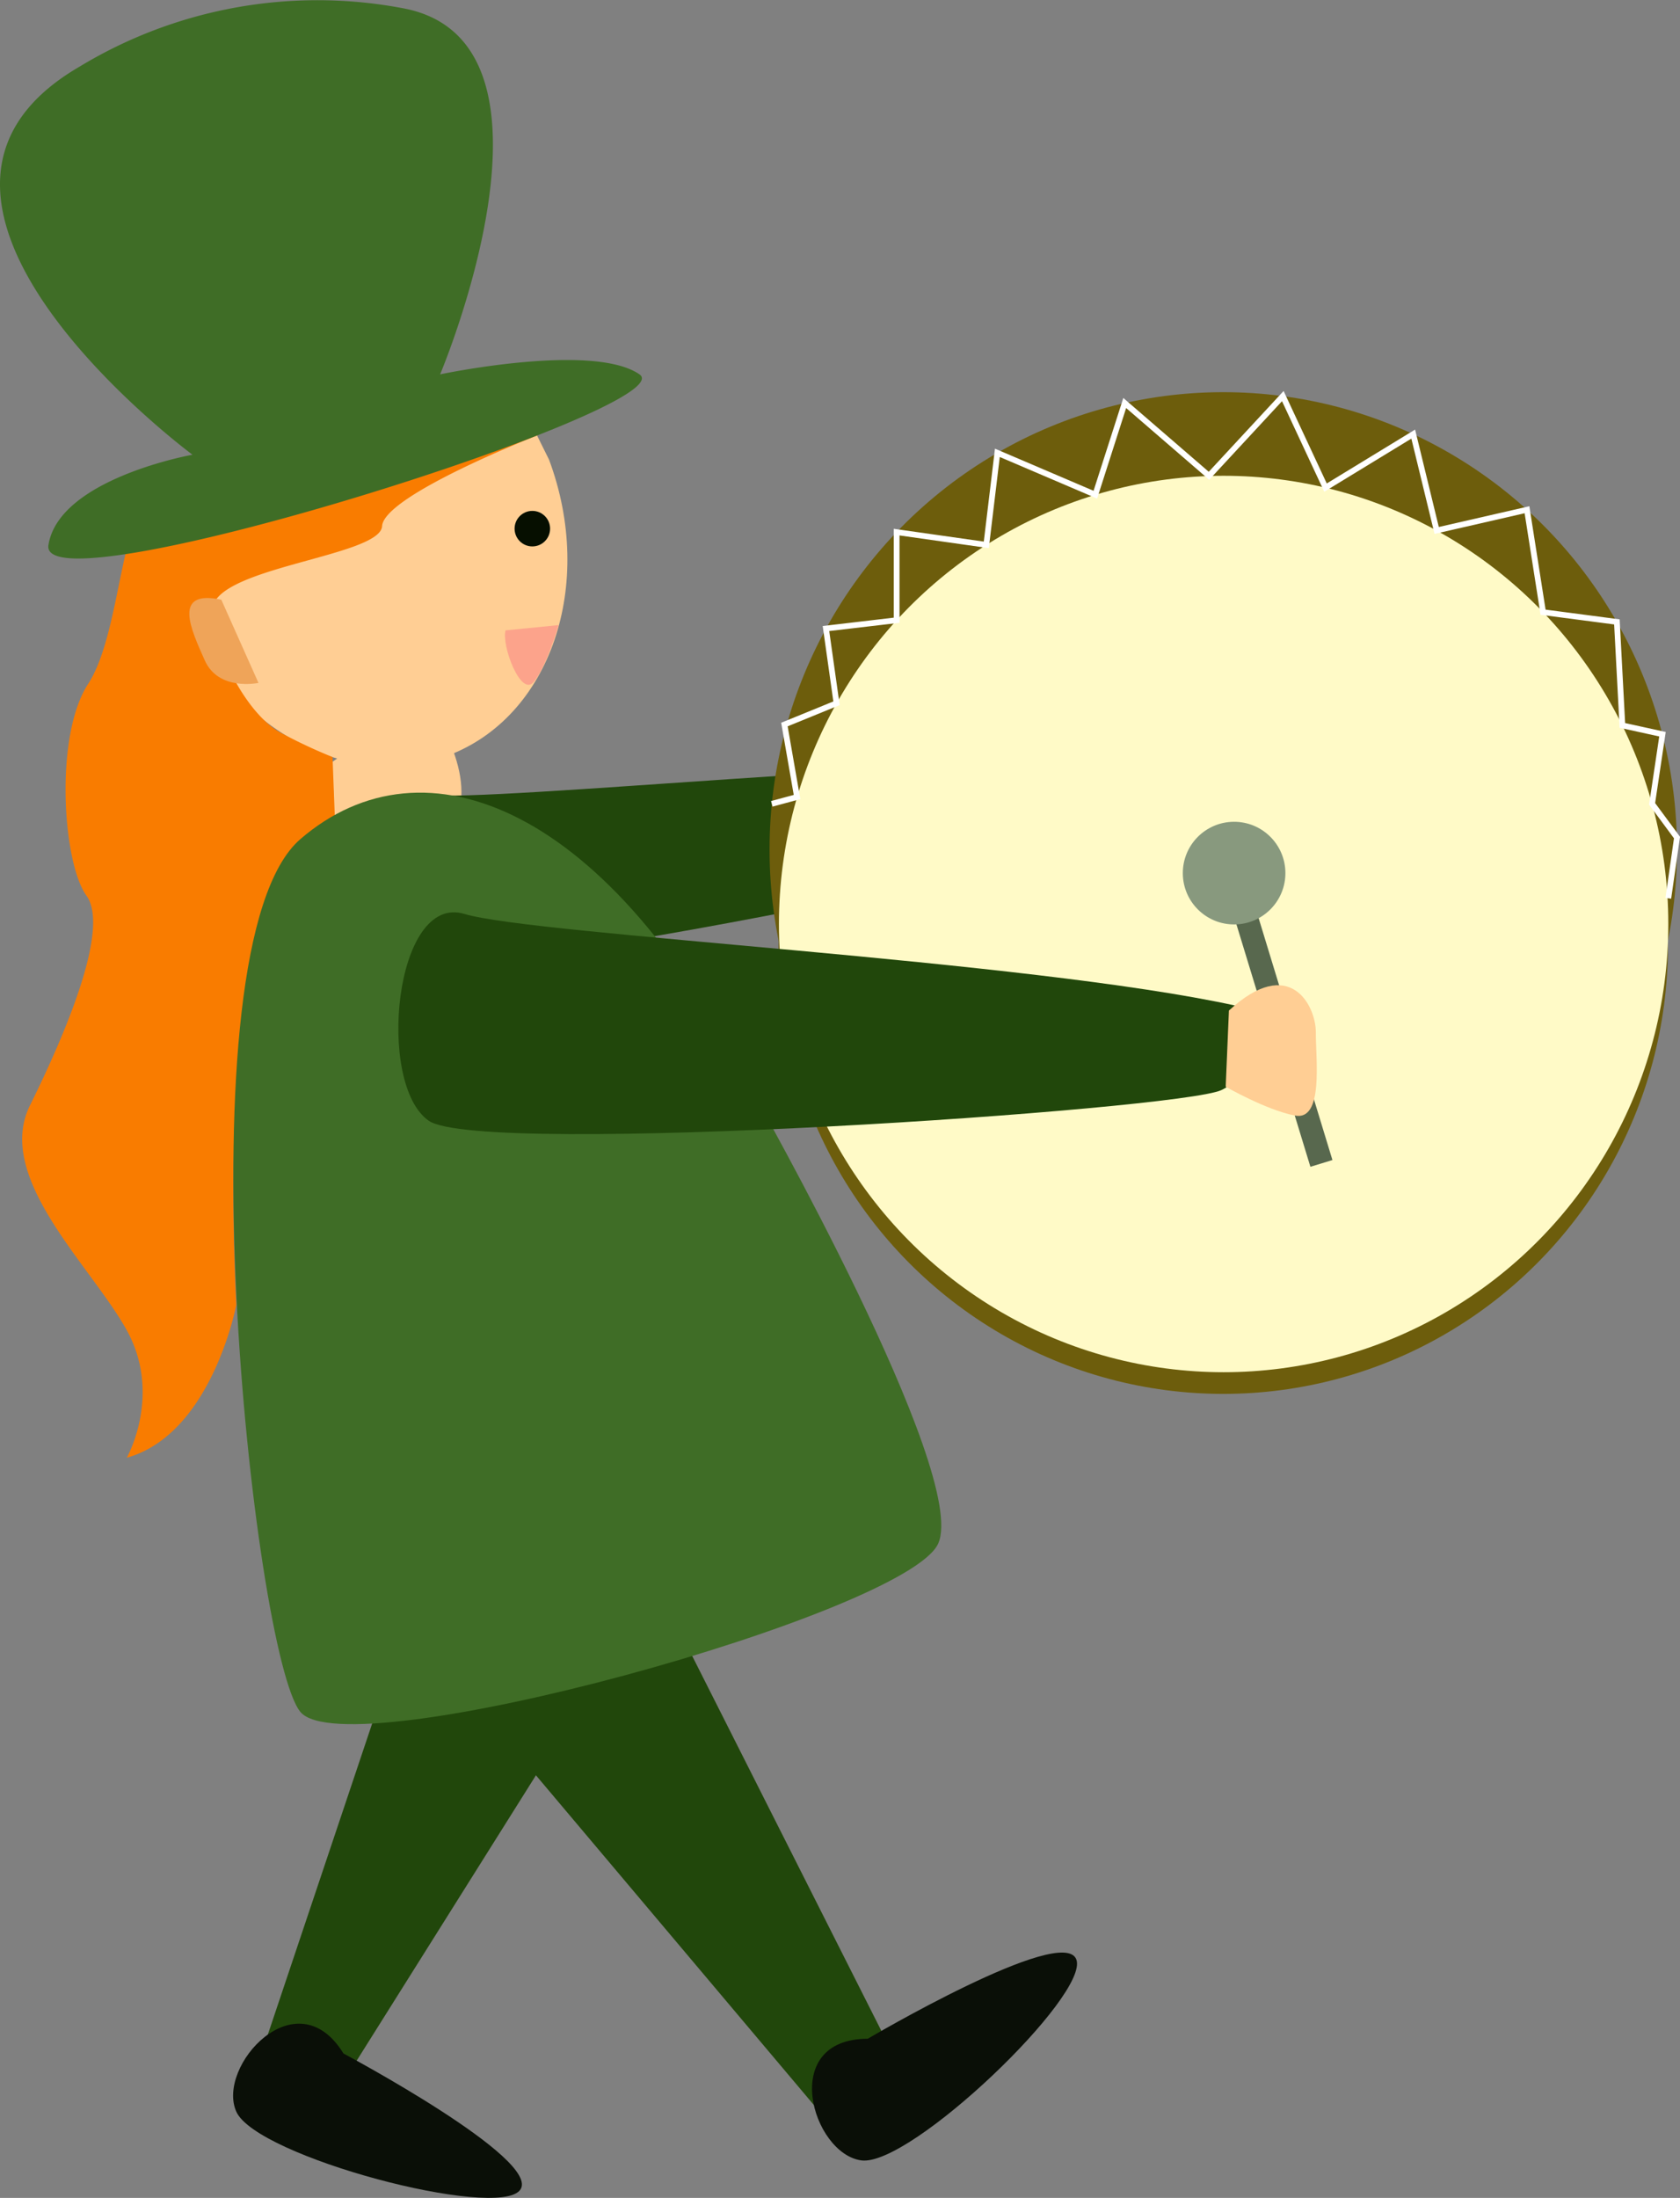 <svg xmlns="http://www.w3.org/2000/svg" viewBox="0 0 291.51 381.16"><rect x="0" y="0" width="291.51" height="381.16" fill="#808080" stroke="none"/><defs><style>.cls-1{fill:#ffce94;}.cls-2{fill:#21470b;}.cls-3{fill:#0a0f07;}.cls-4{fill:#060f00;}.cls-5{fill:#fca38b;}.cls-6{fill:#f97c00;}.cls-7{fill:#3f6d26;}.cls-8{fill:#efa459;}.cls-9{fill:#6d5d0c;}.cls-10{fill:#fffac7;}.cls-11,.cls-12{fill:none;stroke-miterlimit:10;}.cls-11{stroke:#fff;}.cls-12{stroke:#58684e;stroke-width:4px;}.cls-13{fill:#88997e;}</style></defs><title>drumguy2</title><g id="Layer_2" data-name="Layer 2"><g id="Parade_Background" data-name="Parade Background"><path class="cls-1" d="M57.2,132.45s1.55,6.6,0,9.32,18.82,9.21,22.14,0-5.76-20.7-5.76-20.7Z"/><polygon class="cls-2" points="100.85 249.03 156.46 359.18 144.66 369.13 67.26 277.36 100.85 249.03"/><polygon class="cls-2" points="120.86 263.54 59.03 361.91 45.01 357.2 80.94 250.14 120.86 263.54"/><path class="cls-3" d="M59.6,356.12s34.58,18.4,30.65,23.66S44.5,374.06,41,366.2,51.46,342.87,59.6,356.12Z"/><path class="cls-3" d="M150.57,353.56s33.75-19.88,36.18-13.78-28.77,36-37.28,34.88S135,353.59,150.57,353.56Z"/><path class="cls-1" d="M30.64,103.82c8.1,21.7,29.12,33.89,47,27.24s25.72-29.64,17.63-51.34l-7.94-16L28.49,82.3Z"/><circle class="cls-4" cx="92.37" cy="91.68" r="3.08"/><path class="cls-5" d="M87.72,109.32l9.22-.92s-2.16,7.33-4.36,9.9S87,112,87.72,109.32Z"/><path class="cls-6" d="M41,226.29s-4.22,22.39-19,26.51c0,0,6.19-10.9,0-22.1s-23-26.47-16.8-39S19.12,161,15,155.32s-5.6-27.69.29-36.71,5.6-31.68,12.08-33.91S51.5,66.58,57.12,67l30.38,2.34,5.9,6.1S66.62,85.87,66.3,91.24s-30,7.14-29.44,14.8,6.35,18.17,12,21.11a90.42,90.42,0,0,0,8.84,4.14l.43,11.24S37,144,41,226.29Z"/><path class="cls-7" d="M13.75,11.59A79.7,79.7,0,0,1,70.18,1.48c30.45,6,6.19,63.44,6.19,63.44s26.47-5.59,34.59,0c6.12,4.21-56.33,25.51-86.65,30.77C14.42,97.4,8,97.41,8.4,94.56c1.79-11.57,25-15.7,25-15.7S-26.12,34.8,13.75,11.59Z"/><path class="cls-8" d="M38.4,104l6.45,14.43s-6.91,1.5-9.32-3.91S29.85,102.19,38.4,104Z"/><path class="cls-2" d="M198,132.29s6.14,8.06,0,11.7S83.46,170.19,74.17,166.53s-11.62-29.88,0-28.67S163.9,131,198,132.29Z"/><ellipse class="cls-9" cx="212.26" cy="164" rx="77.16" ry="77.73"/><ellipse class="cls-9" cx="212.26" cy="147.32" rx="78.73" ry="79.31"/><ellipse class="cls-10" cx="212.32" cy="160.24" rx="77.16" ry="77.73"/><polyline class="cls-11" points="133.92 139.4 138.3 138.22 136.11 125.65 145.15 121.96 143.32 109 155.58 107.56 155.58 92.28 171.14 94.49 173.06 78.53 190.06 85.79 195.16 69.89 209.78 82.51 222.59 68.69 230 84.56 245.22 75.28 249.29 91.99 264.96 88.4 267.75 106.17 280.56 107.85 281.51 125.8 288.47 127.33 286.67 139.4 290.99 145.25 289.48 155.78"/><path class="cls-7" d="M130.9,189.91s37.22,65.61,31.91,77.74S60.31,306.72,52.13,296.89,30.64,164,52.13,145.51,105.78,139.81,130.9,189.91Z"/><path class="cls-2" d="M214.45,174.41s4.84,11.22-2.53,14.64S83.57,200.67,74.41,194.37s-6-39.55,6.19-35.87S178.18,166.47,214.45,174.41Z"/><line class="cls-12" x1="211.92" y1="144.86" x2="229.29" y2="201.76"/><path class="cls-1" d="M213.24,175.25c10.59-9.78,15.11-.82,15.08,3.81s1.4,15.39-3.64,14.4-12-5-12-5Z"/><circle class="cls-13" cx="214.13" cy="151.43" r="8.9" transform="translate(-0.99 1.41) rotate(-0.38)"/></g></g></svg>